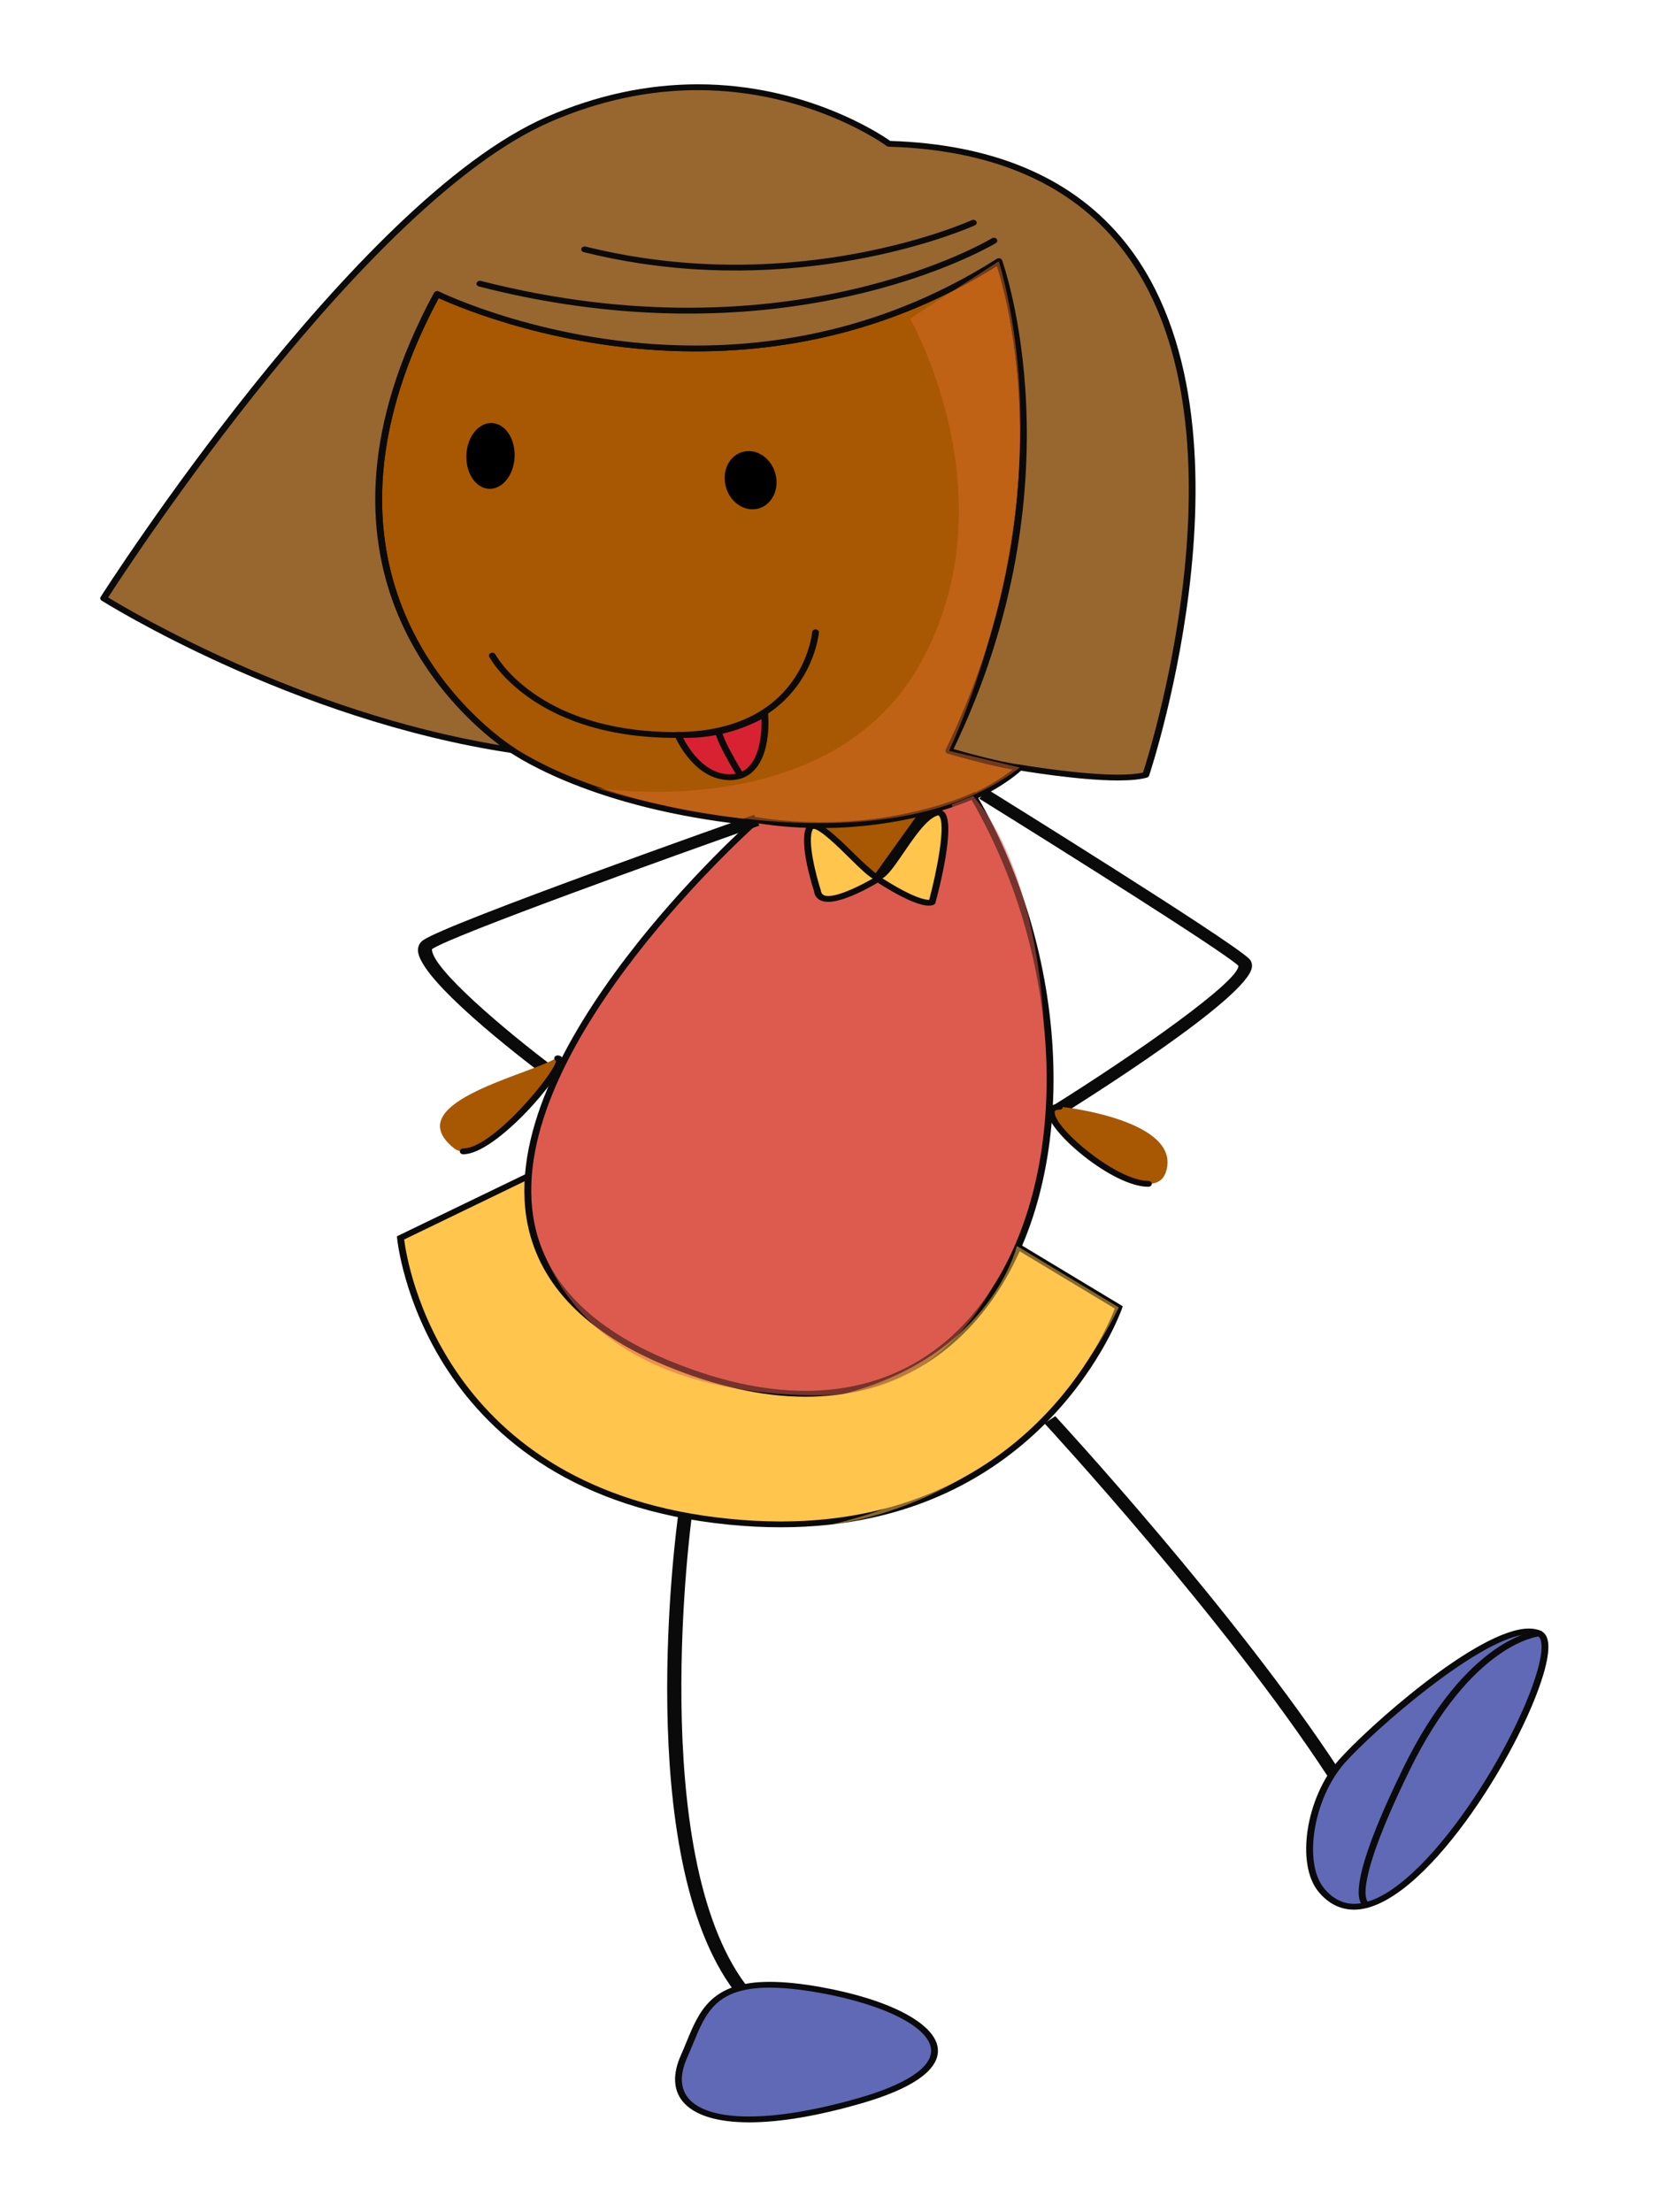 <?xml version="1.0" encoding="utf-8"?>
<!-- Generator: Adobe Illustrator 23.0.5, SVG Export Plug-In . SVG Version: 6.00 Build 0)  -->
<svg version="1.1" id="Layer_1" xmlns="http://www.w3.org/2000/svg" xmlns:xlink="http://www.w3.org/1999/xlink" x="0px" y="0px"
	 viewBox="0 0 480 640" style="enable-background:new 0 0 480 640;" xml:space="preserve">
<style type="text/css">
	.st0{fill:#A85802;}
	.st1{fill:#0A0A0A;}
	.st2{fill:#98672F;}
	.st3{fill:#D92231;}
	.st4{fill:#FFC54D;}
	.st5{fill:#DD5B4E;}
	.st6{fill:#5F69B5;}
	.st7{opacity:0.5;}
	.st8{fill:#D76B2A;}
</style>
<g>
	<g>
		<g>
			<g>
				<path class="st0" d="M274.56,217.21C312.54,139.07,289,75.55,289,75.55c-79.87,50.62-162.52,9.5-162.52,9.5
					c-48.47,89.63,21.72,131.96,21.72,131.96c13.1,8.62,40.33,19.62,81.49,21.9c45.89,2.55,65.34-16.88,65.34-16.88
					C288.56,221.35,274.56,217.21,274.56,217.21z"/>
				<path class="st1" d="M237.86,239.98L237.86,239.98c-2.7,0-5.48-0.08-8.23-0.23c-49.13-2.72-75.22-17.58-82.04-22.06
					c-0.68-0.41-70.28-43.73-22.02-132.99c0.12-0.22,0.33-0.38,0.61-0.44c0.25-0.08,0.55-0.05,0.79,0.06
					c0.32,0.17,31.96,15.66,74.26,15.66c0.01,0,0.01,0,0.01,0c31.58,0,60.91-8.44,87.16-25.1c0.25-0.16,0.59-0.2,0.89-0.12
					c0.31,0.08,0.54,0.29,0.64,0.56c0.24,0.63,23.06,64.25-14.05,141.38c3.29,0.95,13.95,3.93,19.28,4.51
					c0.35,0.04,0.66,0.24,0.79,0.53c0.13,0.29,0.07,0.62-0.17,0.86C295.07,223.3,277.91,239.98,237.86,239.98z M126.93,86.24
					c-46.67,87.38,21.16,129.66,21.85,130.1c6.74,4.42,32.42,19.04,80.97,21.73c2.73,0.16,5.45,0.23,8.11,0.23
					c33.09,0,50.47-11.94,55.13-15.69c-6.93-1.13-18.23-4.45-18.76-4.6c-0.25-0.08-0.47-0.24-0.57-0.46
					c-0.11-0.2-0.12-0.44-0.02-0.66c34.64-71.28,17.68-130.99,14.79-139.92c-26.3,16.38-55.64,24.69-87.19,24.69h-0.01
					C162.51,101.66,132.58,88.82,126.93,86.24z"/>
			</g>
			<g>
				<path class="st2" d="M331.53,224.17c0,0,60.5-178.58-74.32-182.57c0,0-42.37-31.57-98.6-7.02
					C102.4,59.12,30.01,173.08,30.01,173.08s54.24,34.41,118.2,43.93c0,0-70.2-42.32-21.72-131.96c0,0,82.65,41.12,162.52-9.5
					c0,0,23.54,63.52-14.44,141.65c0,0,14,4.14,20.48,4.82C295.04,222.03,322.25,226.76,331.53,224.17z"/>
				<path class="st1" d="M323.5,225.79L323.5,225.79c-11.66,0-28.49-2.91-28.66-2.93c-6.44-0.7-20.02-4.69-20.61-4.86
					c-0.25-0.08-0.47-0.24-0.57-0.46c-0.11-0.2-0.12-0.44-0.02-0.66c34.64-71.28,17.68-130.99,14.79-139.92
					c-26.31,16.38-55.64,24.69-87.19,24.69c-38.72,0-68.67-12.84-74.32-15.42c-45.61,85.4,18.15,127.74,21.7,130
					c0.35,0.12,0.61,0.43,0.61,0.77c0,0.47-0.48,0.92-1.01,0.85c-0.07-0.01-0.14,0-0.19-0.01c-63.46-9.44-118.08-43.74-118.62-44.08
					c-0.39-0.25-0.52-0.71-0.29-1.07c0.73-1.15,73.19-114.48,129.04-138.86c14.34-6.27,29.07-9.44,43.77-9.44
					c31.3,0,52.98,14.5,55.64,16.38c29.31,0.93,51.7,10.22,66.57,27.64c43.3,50.71,8.69,154.94,8.33,155.98
					c-0.09,0.27-0.33,0.49-0.64,0.58C329.9,225.51,327.09,225.79,323.5,225.79z M275.89,216.7c3.29,0.95,13.95,3.93,19.28,4.51
					c0.24,0.04,16.88,2.9,28.33,2.9l0,0c3.08,0,5.49-0.21,7.22-0.61c2.41-7.44,33.12-105.72-8.18-154.09
					C307.99,52.38,286,43.3,257.17,42.44c-0.23-0.01-0.45-0.07-0.61-0.2c-0.23-0.16-22.11-16.16-54.63-16.16
					c-14.38,0-28.81,3.11-42.87,9.25C105.94,58.52,37.27,163.56,31.29,172.84c6.39,3.91,55.78,33.24,113.3,42.75
					c-13.01-9.68-61.31-52.63-19.01-130.9c0.12-0.22,0.33-0.38,0.61-0.44c0.25-0.08,0.55-0.05,0.79,0.06
					c0.32,0.17,31.97,15.66,74.27,15.66c31.58,0,60.91-8.44,87.16-25.1c0.25-0.16,0.59-0.2,0.89-0.12c0.31,0.08,0.54,0.29,0.64,0.56
					C290.17,75.94,312.99,139.56,275.89,216.7z"/>
			</g>
		</g>
		<g>
			<path d="M224.57,138.12c0.7,4.62-2.05,8.75-6.14,9.19c-4.07,0.45-7.95-2.94-8.65-7.58c-0.71-4.64,2.04-8.76,6.13-9.19
				C219.98,130.09,223.86,133.48,224.57,138.12z"/>
		</g>
		<g>
			<path d="M148.9,131.62c0.01,5.26-3.12,9.65-6.98,9.8c-3.85,0.15-6.99-3.98-6.99-9.25c-0.01-5.24,3.12-9.63,6.98-9.78
				C145.76,122.23,148.9,126.36,148.9,131.62z"/>
		</g>
		<g>
			<path class="st1" d="M180.93,212.42c-29.81-4.54-39.28-22.19-39.39-22.41c-0.22-0.42,0.02-0.92,0.51-1.1
				c0.49-0.19,1.08,0,1.3,0.44c0.12,0.22,12.01,22.24,51.6,22.44c37.35,0.2,40-28.64,40.03-28.92c0.04-0.47,0.51-0.81,1.04-0.79
				c0.52,0.04,0.96,0.44,0.92,0.9c-0.03,0.31-2.82,30.71-42.01,30.49C189.82,213.44,185.17,213.07,180.93,212.42L180.93,212.42z"/>
		</g>
		<g>
			<path class="st3" d="M196.14,212.55c0,0,4.81,11.52,14.03,12.27c12.94,1.04,11.07-18.31,11.07-18.31S210.54,213.44,196.14,212.55
				z"/>
			<path class="st1" d="M211.16,225.7c-0.35,0-0.7-0.01-1.09-0.05c-9.72-0.8-14.67-12.32-14.87-12.81c-0.11-0.27-0.06-0.57,0.15-0.8
				c0.2-0.23,0.53-0.36,0.86-0.32c13.93,0.86,24.34-5.81,24.43-5.88c0.28-0.19,0.67-0.23,1-0.1c0.34,0.13,0.56,0.39,0.59,0.69
				c0.05,0.48,1.07,11.73-4.44,16.81C216.04,224.88,213.81,225.7,211.16,225.7z M197.65,213.47c1.48,2.88,5.84,9.95,12.62,10.49
				c2.54,0.23,4.48-0.41,6.06-1.86c3.82-3.52,4.08-10.89,4-14.04C217,209.86,208.52,213.7,197.65,213.47z"/>
		</g>
		<g>
			<path class="st1" d="M213.87,224.79c-0.3-0.04-0.57-0.2-0.71-0.44c-6.18-10.21-6.29-12.59-6.26-12.96
				c0.05-0.47,0.54-0.81,1.07-0.77c0.47,0.04,0.92,0.43,0.9,0.87c0.01,0.17,0.22,2.49,6.05,12.08c0.25,0.41,0.05,0.93-0.43,1.14
				C214.29,224.8,214.07,224.83,213.87,224.79L213.87,224.79z"/>
		</g>
		<g>
			<path class="st4" d="M152.91,340.23l-37.01,17.9c0,0,6.2,73.29,95,82.11c88.81,8.83,112.82-62,112.82-62l-29.5-17.77
				L152.91,340.23z"/>
			<path class="st1" d="M225.86,441.85L225.86,441.85c-4.9,0-9.96-0.26-15.08-0.77c-88.6-8.81-95.82-82.15-95.89-82.89l-0.04-0.53
				l37.87-18.3l0.34,0.04l141.54,20.28l30.25,18.22l-0.19,0.57C324.45,379.1,302.29,441.85,225.86,441.85z M116.94,358.59
				c0.81,6.6,11.06,72.58,94.07,80.81c5.05,0.51,10.03,0.76,14.85,0.77c71.07,0,94.3-55.35,96.69-61.6l-28.73-17.3l-140.74-20.16
				L116.94,358.59z"/>
		</g>
		<g>
			<g>
				<path class="st5" d="M281.56,230.26c0,0-5.2,2.46-14.07,4.73l-15,16.8l-16.76-13.09c-5.32-0.08-10.91-0.48-16.77-1.43
					c0,0-129.79,113.79-26.08,157C296.61,437.47,331.2,314.88,281.56,230.26z"/>
				<path class="st1" d="M233.05,404.08L233.05,404.08c-12.53,0-26.19-3.06-40.61-9.06c-22.78-9.49-36.15-23.17-39.75-40.66
					c-10.35-50.44,64.78-117.01,65.55-117.67l0.37-0.34l0.54,0.09c5.35,0.86,10.79,1.32,16.6,1.41h0.38l16.24,12.7l14.53-16.29
					l0.32-0.07c8.64-2.22,13.81-4.64,13.88-4.67l0.9-0.43l0.46,0.78c28.25,48.15,29.93,111.42,3.91,147.16
					C273.45,394.72,255.03,404.08,233.05,404.08z M219.3,238.18c-5.68,5.1-74.45,68.08-64.64,115.9
					c3.47,16.92,16.48,30.2,38.66,39.43c14.14,5.89,27.51,8.87,39.73,8.87c21.27,0,39.1-9.07,51.6-26.23
					c25.55-35.1,23.99-97.18-3.54-144.74c-1.85,0.79-6.37,2.58-13.03,4.31l-15.46,17.33l-17.29-13.5
					C229.75,239.44,224.48,238.98,219.3,238.18z"/>
			</g>
			<g>
				<path class="st0" d="M267.49,235c-7.97,2.04-18.96,3.9-31.75,3.71l18.25,15.6L267.49,235z"/>
				<path class="st1" d="M253.46,254.73c-0.25,0-0.48-0.08-0.68-0.22l-17.72-15.19c-0.31-0.23-0.41-0.6-0.25-0.93
					c0.15-0.33,0.52-0.59,0.93-0.53c13.38,0.22,24.58-1.91,31.46-3.67c0.4-0.11,0.86,0.03,1.09,0.32c0.26,0.31,0.26,0.71-0.02,1
					l-14.03,18.89c-0.18,0.19-1.39-1.78-1.68-1.76C252.54,252.64,253.49,254.73,253.46,254.73z M238.29,239.56l15.03,13.09
					l11.58-16.15C258.36,237.99,249.13,239.5,238.29,239.56z"/>
			</g>
		</g>
		<g>
			<path class="st4" d="M236.49,257.64c0,0-4.47-13.82-2.23-18.04c2.21-4.24,15.81,12.97,19.27,14.06
				c3.48,1.1,10.75-16.34,17.25-18.49c6.5-2.15-1.09,25.8-1.09,25.8s-2.42,1.92-15.71-6.68
				C253.98,254.31,237.36,264.62,236.49,257.64z"/>
			<path class="st1" d="M268.76,262.01c-2.01,0-6.2-1.16-14.8-6.66c-2.19,1.31-9.71,5.56-14.32,5.56c-2.41,0-3.9-1.14-4.14-3.18
				c-0.44-1.31-4.47-14.1-2.17-18.47c0.4-0.76,1.11-1.16,2.03-1.16c2.55,0,6.36,3.55,11.88,8.98c2.61,2.57,5.56,5.47,6.63,5.81
				c1.06,0,3.95-4.25,5.88-7.07c3.25-4.77,6.94-10.19,10.65-11.43c1.11-0.37,2.14-0.14,2.83,0.6c3.33,3.55-1.55,22.44-2.58,26.19
				l-0.07,0.25l-0.22,0.18C270.18,261.75,269.72,262.01,268.76,262.01z M255.32,254.12c9.07,5.76,12.54,6.26,13.53,6.2
				c2.24-8.42,4.92-22.06,2.83-24.29c-0.25-0.25-0.25-0.17-0.55-0.06c-3.06,1-6.72,6.38-9.66,10.69
				C258.81,250.55,257,253.14,255.32,254.12z M235.36,239.78c-0.08,0-0.12,0-0.21,0.17c-1.72,3.24,1.07,13.71,2.29,17.46
				c0.18,1.33,0.81,1.8,2.2,1.8c3.49,0,9.81-3.27,12.86-5.05c-1.46-0.83-3.62-2.89-6.76-5.99
				C242.35,244.83,237.2,239.78,235.36,239.78z"/>
		</g>
		<g>
			<path class="st1" d="M157.5,311.14c-6.14-4.6-36.77-28.03-36.57-36.37c0.04-1.46,0.86-2.33,1.54-2.8
				c7.22-5,92.13-34.98,95.73-36.25l1.53,3.12c-24.45,8.61-89.12,31.84-94.75,35.75c-0.19,5.49,21.47,23.75,35.16,34.03
				L157.5,311.14L157.5,311.14z"/>
		</g>
		<g>
			<path class="st1" d="M304.89,323.9l-2.34-2.73c27.22-16.89,56.29-37.68,55.73-41.8c-4.41-4.14-50.96-33.42-74.94-48.3l2.34-2.72
				c2.85,1.77,69.72,43.29,75.67,48.96c0.47,0.45,1.03,1.27,0.87,2.49C361.12,288.59,314.28,318.09,304.89,323.9L304.89,323.9z"/>
		</g>
		<g>
			<path class="st1" d="M212.5,576.08c-29.56-39.22-16.82-133.95-16.26-137.96l3.94,0.39c-0.13,0.97-13.14,97.54,15.67,135.76
				L212.5,576.08L212.5,576.08z"/>
		</g>
		<g>
			<path class="st1" d="M384.19,513.98c-29.65-45.47-81.47-101.65-81.99-102.19l3.12-2.09c0.54,0.56,52.54,56.94,82.34,102.64
				L384.19,513.98L384.19,513.98z"/>
		</g>
		<g>
			<path class="st6" d="M197.9,594.96c5.79-13.01,6.81-25.09,39.33-19.28c32.53,5.82,49.42,21.24,11.36,32.13
				C210.53,618.7,190.23,612.2,197.9,594.96z"/>
			<path class="st1" d="M216.75,614c-9.36,0-16.01-2.1-19.25-6.08c-2.71-3.34-2.9-7.92-0.53-13.27c0.59-1.31,1.12-2.61,1.64-3.88
				c3.69-8.96,7.15-17.42,24.07-17.42c4.21,0,9.03,0.49,14.75,1.5c20.11,3.61,33.42,10.67,33.93,17.98
				c0.31,4.18-3.38,10.31-22.48,15.78C236.42,612.19,225.6,614,216.75,614z M222.69,575.03c-15.51,0-18.46,7.19-22.2,16.29
				c-0.53,1.29-1.08,2.61-1.66,3.93c-2.17,4.88-2.06,8.81,0.29,11.71c2.84,3.5,8.95,5.35,17.62,5.35c8.52,0,19.42-1.83,31.52-5.29
				c14-4,21.49-9,21.13-14.08c-0.45-6.45-13.46-13.06-32.38-16.44C231.46,575.52,226.75,575.03,222.69,575.03z"/>
		</g>
		<g>
			<g>
				<path class="st6" d="M382.34,546.86c-6.37-7.63-3.44-26.64,5.84-37.22c9.28-10.57,45.69-42.27,57.19-37.09
					C456.86,477.72,404.86,573.83,382.34,546.86z"/>
				<path class="st1" d="M391.78,552.47c-3.97,0-7.42-1.73-10.24-5.12c-6.7-8-3.74-27.29,5.85-38.21c7.77-8.84,40.11-38,55-38
					c1.31,0,2.45,0.23,3.43,0.67c2.62,1.18,2.87,5.24,0.78,12.41C439.95,506.98,411.57,552.47,391.78,552.47z M442.39,472.83
					c-13.32,0-45.26,28.02-53.42,37.31c-8.98,10.24-11.98,28.85-5.83,36.22c2.45,2.93,5.35,4.42,8.64,4.42
					c18.22,0,46.28-44.34,52.9-66.98c2.03-6.92,1.45-9.96,0.21-10.52C444.21,472.98,443.38,472.83,442.39,472.83z"/>
			</g>
			<g>
				<path class="st1" d="M395.39,551.84c-0.28-0.04-0.93-0.21-1.46-0.98c-1.92-2.74-1.39-11.76,11.95-39.13
					c18.68-38.29,38.56-39.97,39.4-40.02c0.56-0.03,1.02,0.32,1.07,0.77c0.04,0.47-0.38,0.86-0.92,0.91
					c-0.19,0.01-19.59,1.81-37.71,38.99c-16.99,34.86-11.94,37.79-11.89,37.82c0.53,0.08,0.87,0.46,0.82,0.92
					c-0.07,0.46-0.64,0.77-1.18,0.72C395.44,551.85,395.42,551.84,395.39,551.84L395.39,551.84z"/>
			</g>
		</g>
		<g>
			<path class="st0" d="M131.42,332.24c8.63,6.88,38.18-30.57,28.58-25.61C150.4,311.6,115.46,319.54,131.42,332.24z"/>
			<path class="st1" d="M134.02,333.94c-0.54,0-0.98-0.38-0.98-0.85c0-0.47,0.44-0.84,0.98-0.84c8.5,0,26.32-21.59,26.87-25.32
				c-0.32-0.15-0.52-0.42-0.52-0.75c0-0.47,0.43-0.84,0.98-0.84c0.48,0,0.9,0.17,1.19,0.47c0.23,0.26,0.34,0.57,0.34,0.95
				C162.88,311.25,143.44,333.94,134.02,333.94z"/>
		</g>
		<g>
			<path class="st0" d="M308.05,320.34c0,0,33.94,3.88,29.33,18.6C332.77,353.64,291.46,317.82,308.05,320.34z"/>
			<path class="st1" d="M332.25,343.34c-10.38,0-29.09-16.01-29.09-21.5c0-0.97,0.5-1.54,0.92-1.84c0.59-0.43,1.41-0.64,2.48-0.64
				c0.54,0,0.98,0.38,0.98,0.84c0,0.47-0.44,0.85-0.98,0.85c-0.56,0-0.99,0.09-1.2,0.23c-0.05,0.05-0.21,0.17-0.21,0.55l0,0
				c0,4.68,17.94,19.81,27.11,19.81c0.54,0,0.99,0.38,0.99,0.86C333.24,342.96,332.79,343.34,332.25,343.34z"/>
		</g>
	</g>
	<g class="st7">
		<path class="st5" d="M275.32,232.74c0,0,50.36,115.69-27.2,144.82c-58.36,21.94-93.92-29.13-93.92-29.13s1.03,54.22,81.7,55.26
			c77.7,0.98,78.89-135.25,45.65-173.42L275.32,232.74z"/>
	</g>
	<g class="st7">
		<path class="st4" d="M238.39,404.62c0,0,28.53-4.79,36.58,11.28c8.02,16.07-34.17,25.05-34.17,25.05s53.65-4.39,82.91-62.71
			l-29.5-17.77C294.21,360.47,286.13,394.78,238.39,404.62z"/>
	</g>
	<g class="st7">
		<path class="st8" d="M263.33,92.2c0,0,29.46,51.31,3.24,99.25c-26.24,47.93-94.32,36.43-94.32,36.43s81.02,26.61,122.79-5.84
			l-20.48-4.82c0,0,34.4-70.68,14.44-141.65L263.33,92.2z"/>
	</g>
	<g>
		<path class="st1" d="M163.54,87.99c-8.02-1.22-16.35-2.89-24.97-5.11c-0.53-0.13-0.83-0.59-0.66-1.05
			c0.16-0.44,0.72-0.68,1.23-0.56c89.22,22.84,147.26-11.97,147.83-12.33c0.46-0.26,1.08-0.18,1.39,0.19
			c0.32,0.38,0.22,0.89-0.22,1.19C287.62,70.64,239.5,99.57,163.54,87.99L163.54,87.99z"/>
	</g>
	<g>
		<path class="st1" d="M185.04,76.18c-5.28-0.81-10.67-1.87-16.15-3.23c-0.54-0.13-0.83-0.6-0.68-1.05c0.16-0.44,0.73-0.7,1.24-0.56
			c61.1,15.17,111.18-7.41,111.69-7.64c0.48-0.22,1.09-0.07,1.33,0.34c0.26,0.41,0.09,0.92-0.39,1.15
			C281.62,65.4,239.37,84.46,185.04,76.18L185.04,76.18z"/>
	</g>
</g>
</svg>
